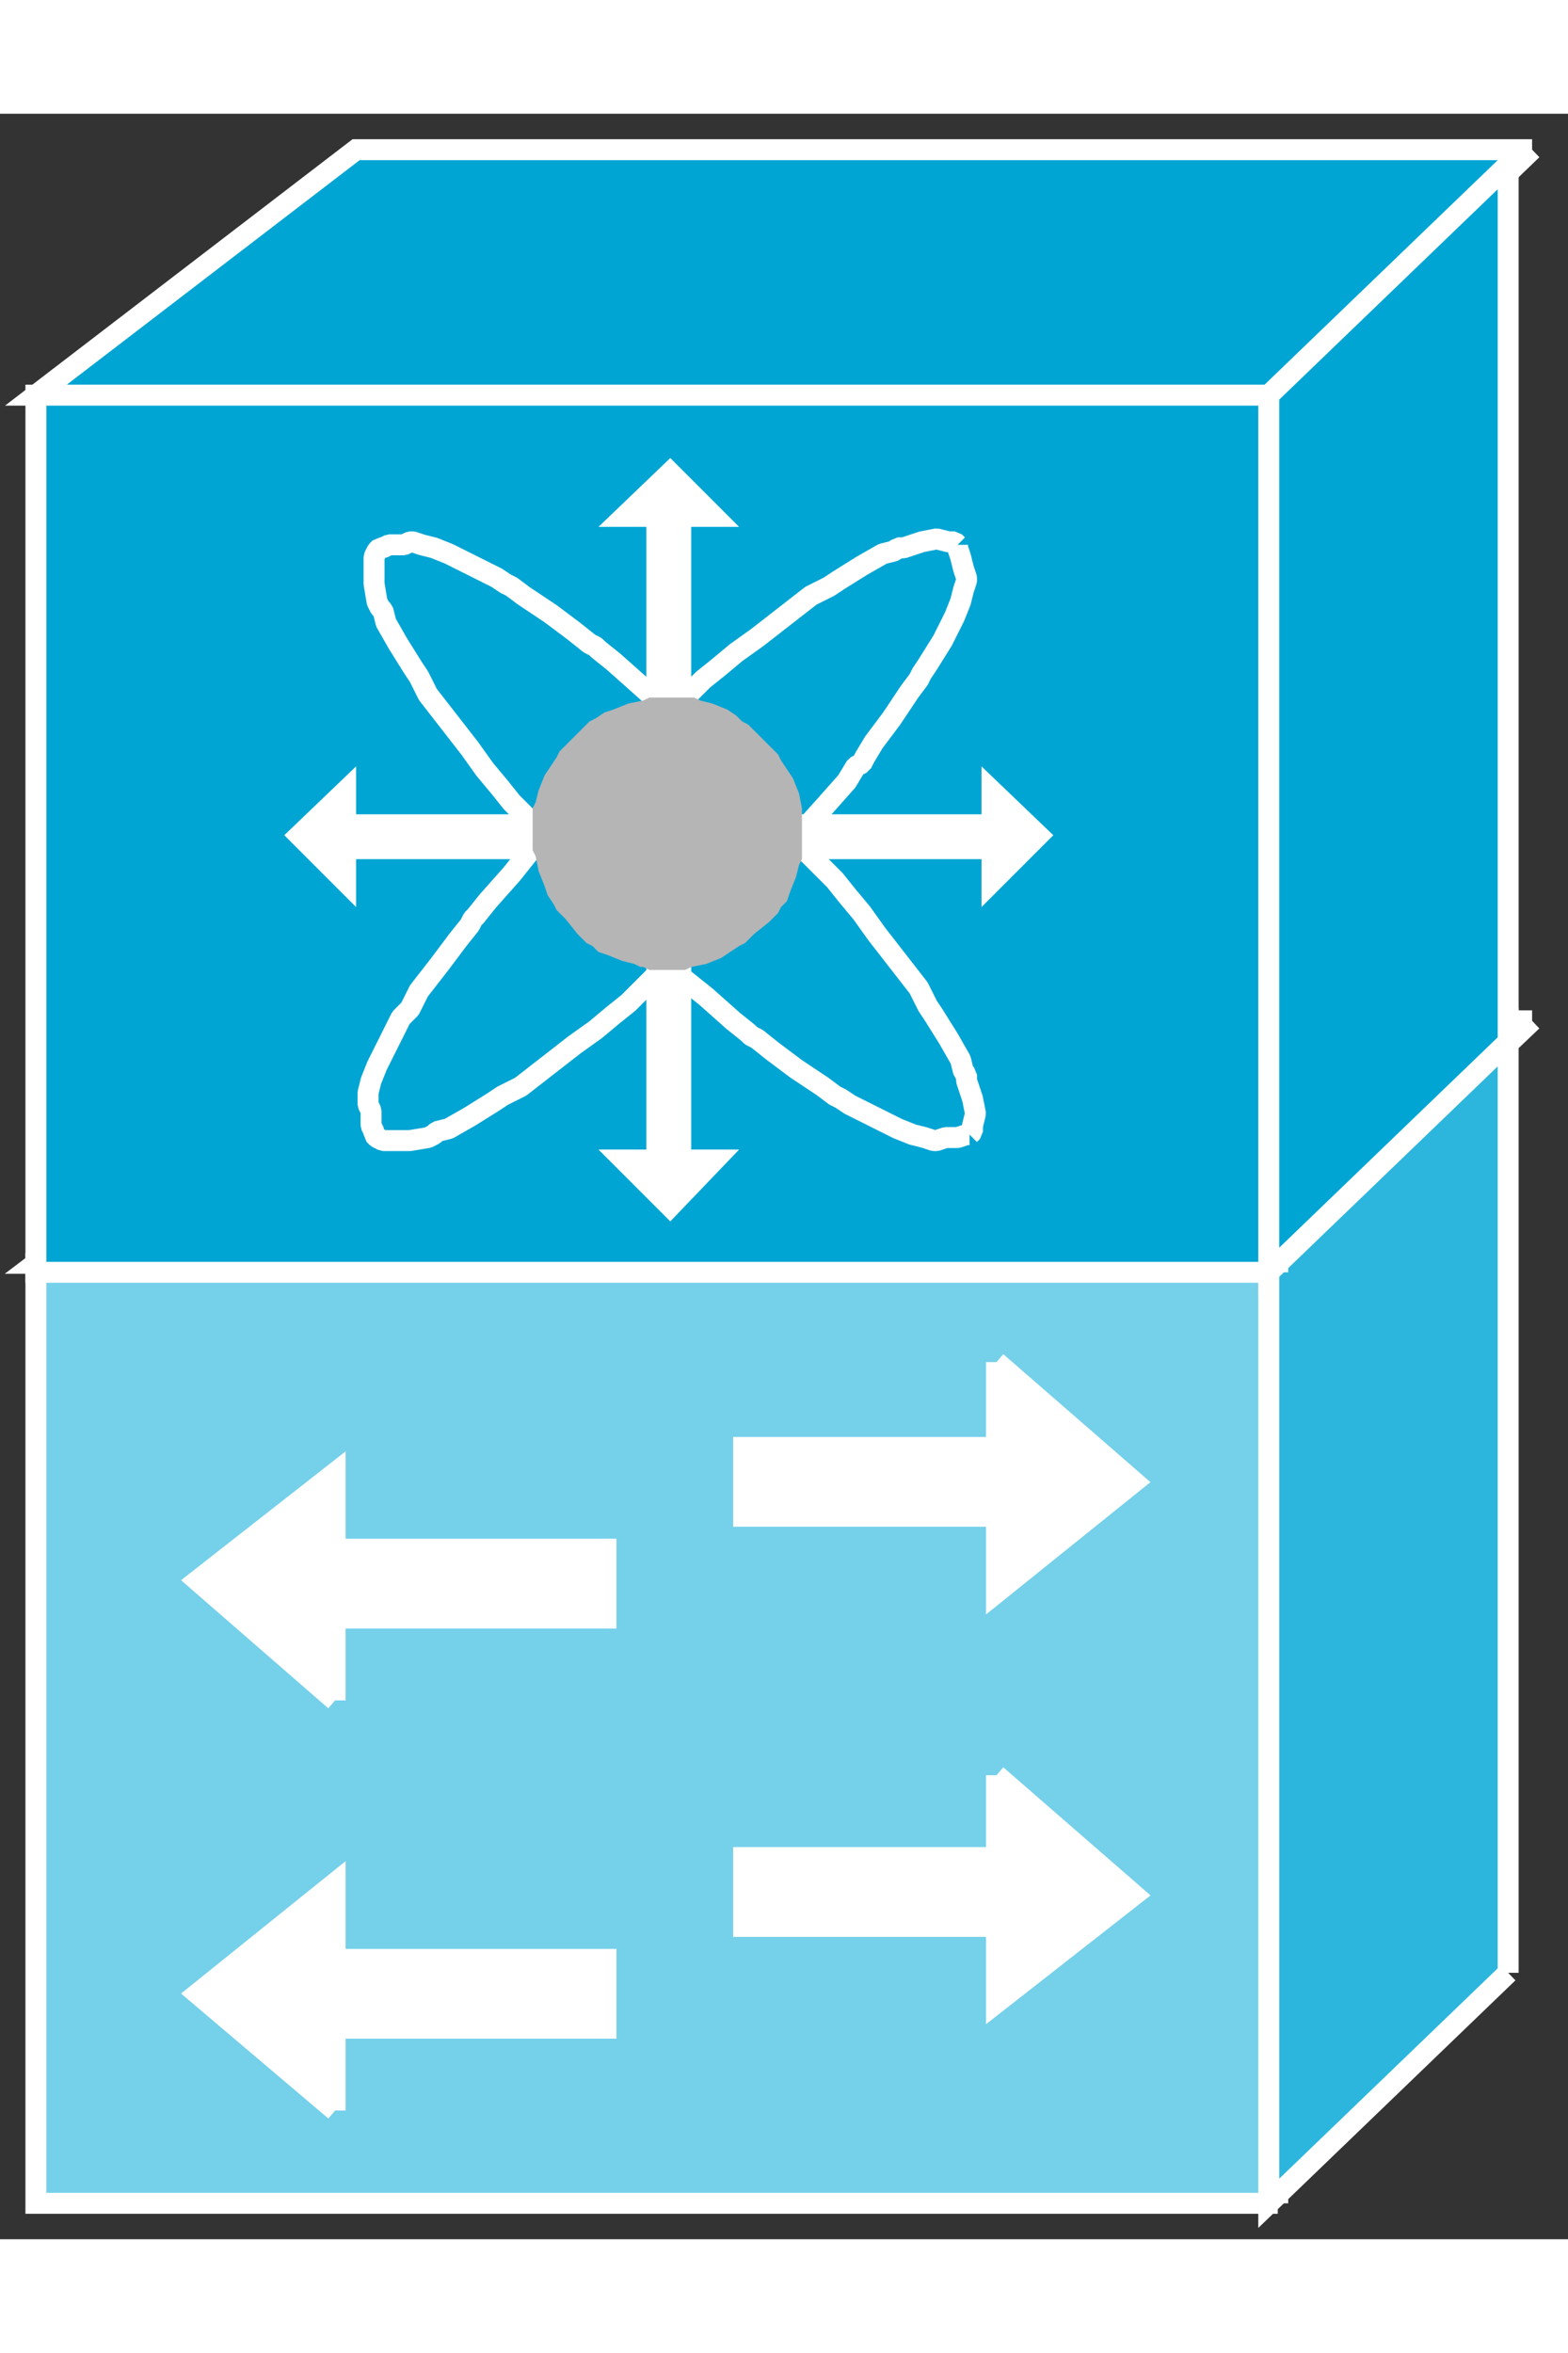 <?xml version="1.0" standalone="no"?>
<!DOCTYPE svg PUBLIC "-//W3C//DTD SVG 1.1//EN"
"http://www.w3.org/Graphics/SVG/1.1/DTD/svg11.dtd">
<!-- Creator: fig2dev Version 3.2 Patchlevel 5c -->
<!-- CreationDate: Fri Sep 14 10:46:09 2012 -->
<!-- Magnification: 1.000 -->
<svg xmlns="http://www.w3.org/2000/svg" width="0.4in" height="0.6in" viewBox="-2 12494 524 710">
<rect x="-2" y="12494" width="524" height="710" fill="#333333" stroke="none"/>
<g style="stroke-width:.025in; fill:none">
<!-- Line -->
<!--  polyline  -->
<polyline points="510,12797
425,12878
10,12878
117,12797
510,12797
" style="stroke:#00a5d4;stroke-width:0;
stroke-linejoin:miter; stroke-linecap:butt;
fill:#00a5d4;
"/>
<!-- Line -->
<!--  polyline  -->
<polyline points="510,12797
425,12878
10,12878
117,12797
510,12797
" style="stroke:#ffffff;stroke-width:7;
stroke-linejoin:miter; stroke-linecap:butt;
"/>
<!-- Line -->
<!--  polyline  -->
<polyline points="425,13192
425,12878
10,12878
10,13192
425,13192
" style="stroke:#75d0ea;stroke-width:0;
stroke-linejoin:miter; stroke-linecap:butt;
fill:#75d0ea;
"/>
<!-- Line -->
<!--  polyline  -->
<polyline points="425,13192
425,12878
10,12878
10,13192
425,13192
" style="stroke:#ffffff;stroke-width:7;
stroke-linejoin:miter; stroke-linecap:butt;
"/>
<!-- Line -->
<!--  polyline  -->
<polyline points="502,13115
502,12801
422,12878
422,13192
502,13115
" style="stroke:#2cb6dd;stroke-width:0;
stroke-linejoin:miter; stroke-linecap:butt;
fill:#2cb6dd;
"/>
<!-- Line -->
<!--  polyline  -->
<polyline points="502,13115
502,12801
422,12878
422,13192
502,13115
" style="stroke:#ffffff;stroke-width:7;
stroke-linejoin:miter; stroke-linecap:butt;
"/>
<!-- Line -->
<!--  polyline  -->
<polyline points="510,12506
425,12588
10,12588
117,12506
510,12506
" style="stroke:#00a5d4;stroke-width:0;
stroke-linejoin:miter; stroke-linecap:butt;
fill:#00a5d4;
"/>
<!-- Line -->
<!--  polyline  -->
<polyline points="510,12506
425,12588
10,12588
117,12506
510,12506
" style="stroke:#ffffff;stroke-width:7;
stroke-linejoin:miter; stroke-linecap:butt;
"/>
<!-- Line -->
<!--  polyline  -->
<polyline points="425,12881
425,12588
10,12588
10,12881
425,12881
" style="stroke:#00a5d4;stroke-width:0;
stroke-linejoin:miter; stroke-linecap:butt;
fill:#00a5d4;
"/>
<!-- Line -->
<!--  polyline  -->
<polyline points="425,12881
425,12588
10,12588
10,12881
425,12881
" style="stroke:#ffffff;stroke-width:7;
stroke-linejoin:miter; stroke-linecap:butt;
"/>
<!-- Line -->
<!--  polyline  -->
<polyline points="502,12804
502,12511
422,12588
422,12881
502,12804
" style="stroke:#00a5d4;stroke-width:0;
stroke-linejoin:miter; stroke-linecap:butt;
fill:#00a5d4;
"/>
<!-- Line -->
<!--  polyline  -->
<polyline points="502,12804
502,12511
422,12588
422,12881
502,12804
" style="stroke:#ffffff;stroke-width:7;
stroke-linejoin:miter; stroke-linecap:butt;
"/>
<!-- Line -->
<!--  polyline  -->
<polyline points="179,12728
117,12728
117,12712
93,12735
117,12759
117,12743
179,12743
179,12728
" style="stroke:#ffffff;stroke-width:0;
stroke-linejoin:miter; stroke-linecap:butt;
fill:#ffffff;
"/>
<!-- Line -->
<!--  polyline  -->
<polyline points="214,12778
214,12840
198,12840
222,12864
245,12840
229,12840
229,12778
214,12778
" style="stroke:#ffffff;stroke-width:0;
stroke-linejoin:miter; stroke-linecap:butt;
fill:#ffffff;
"/>
<!-- Line -->
<!--  polyline  -->
<polyline points="214,12694
214,12632
198,12632
222,12609
245,12632
229,12632
229,12694
214,12694
" style="stroke:#ffffff;stroke-width:0;
stroke-linejoin:miter; stroke-linecap:butt;
fill:#ffffff;
"/>
<!-- Line -->
<!--  polyline  -->
<polyline points="264,12743
326,12743
326,12759
350,12735
326,12712
326,12728
264,12728
264,12743
" style="stroke:#ffffff;stroke-width:0;
stroke-linejoin:miter; stroke-linecap:butt;
fill:#ffffff;
"/>
<!-- Line -->
<!--  spline  -->
<polyline points="322,12835
321,12835
318,12836
314,12836
311,12837
310,12837
307,12836
303,12835
298,12833
290,12829
282,12825
279,12823
277,12822
273,12819
264,12813
256,12807
251,12803
249,12802
248,12801
243,12797
234,12789
224,12781
217,12774
210,12768
205,12763
203,12760
202,12760
201,12759
196,12754
187,12743
178,12733
173,12728
172,12727
169,12724
165,12719
160,12713
155,12706
148,12697
141,12688
139,12684
138,12682
136,12679
131,12671
127,12664
126,12660
125,12659
124,12657
123,12651
123,12646
123,12642
124,12640
125,12639
126,12639
128,12638
133,12638
135,12637
136,12637
139,12638
143,12639
148,12641
156,12645
164,12649
167,12651
169,12652
173,12655
182,12661
190,12667
195,12671
197,12672
198,12673
203,12677
212,12685
222,12694
229,12701
236,12707
241,12712
243,12714
244,12715
245,12716
250,12721
259,12731
268,12741
273,12746
274,12747
277,12750
281,12755
286,12761
291,12768
298,12777
305,12786
307,12790
308,12792
310,12795
315,12803
319,12810
320,12814
321,12815
321,12817
323,12823
324,12828
323,12832
323,12834
322,12835
" style="stroke:#ffffff;stroke-width:7;
stroke-linejoin:bevel; stroke-linecap:butt;
"/>
<!-- Line -->
<!--  spline  -->
<polyline points="318,12638
318,12639
319,12642
320,12646
321,12649
321,12650
320,12653
319,12657
317,12662
313,12670
308,12678
306,12681
305,12683
302,12687
296,12696
290,12704
287,12709
286,12711
284,12712
281,12717
273,12726
264,12736
257,12743
251,12750
246,12755
244,12757
243,12758
242,12759
237,12764
227,12773
217,12782
212,12787
211,12788
208,12791
203,12795
197,12800
190,12805
181,12812
172,12819
168,12821
166,12822
163,12824
155,12829
148,12833
144,12834
143,12835
141,12836
135,12837
130,12837
126,12837
124,12836
123,12835
123,12834
122,12832
122,12827
121,12825
121,12824
121,12821
122,12817
124,12812
128,12804
132,12796
135,12793
136,12791
138,12787
145,12778
151,12770
155,12765
156,12763
157,12762
161,12757
169,12748
177,12738
184,12731
190,12724
195,12719
198,12717
198,12716
199,12715
204,12710
214,12701
224,12692
229,12687
230,12686
233,12683
238,12679
244,12674
251,12669
260,12662
269,12655
273,12653
275,12652
278,12650
286,12645
293,12641
297,12640
298,12639
300,12639
306,12637
311,12636
315,12637
317,12637
318,12638
" style="stroke:#ffffff;stroke-width:7;
stroke-linejoin:bevel; stroke-linecap:butt;
"/>
<!-- Line -->
<!--  spline  -->
<polyline points="247,12771
248,12770
250,12768
255,12764
257,12762
258,12761
259,12759
261,12757
262,12754
264,12749
265,12745
266,12743
266,12742
266,12740
266,12735
266,12730
266,12728
266,12726
265,12721
263,12716
261,12713
259,12710
258,12708
257,12707
255,12705
251,12701
249,12699
248,12698
246,12697
244,12695
241,12693
236,12691
232,12690
230,12689
229,12689
227,12689
222,12689
217,12689
215,12689
213,12690
208,12691
203,12693
200,12694
197,12696
195,12697
194,12698
192,12700
188,12704
186,12706
185,12707
184,12709
182,12712
180,12715
178,12720
177,12724
176,12726
176,12727
176,12729
176,12733
176,12738
176,12740
177,12742
178,12747
180,12752
181,12755
183,12758
184,12760
185,12761
187,12763
191,12768
193,12770
194,12771
196,12772
198,12774
201,12775
206,12777
210,12778
212,12779
213,12779
215,12780
220,12780
225,12780
227,12780
229,12779
234,12778
239,12776
242,12774
245,12772
247,12771
" style="stroke:#b5b5b5;stroke-width:0;
stroke-linejoin:bevel; stroke-linecap:butt;
fill:#b5b5b5;
"/>
<!-- Line -->
<!--  polyline  -->
<polyline points="204,12985
99,12985
" style="stroke:#ffffff;stroke-width:30;
stroke-linejoin:miter; stroke-linecap:butt;
"/>
<!-- Line -->
<!--  polyline  -->
<polyline points="243,12951
358,12951
" style="stroke:#ffffff;stroke-width:30;
stroke-linejoin:miter; stroke-linecap:butt;
"/>
<!-- Line -->
<!--  polyline  -->
<polyline points="331,12911
331,12988
377,12951
331,12911
" style="stroke:#ffffff;stroke-width:0;
stroke-linejoin:miter; stroke-linecap:butt;
fill:#ffffff;
"/>
<!-- Line -->
<!--  polyline  -->
<polyline points="331,12911
331,12988
377,12951
331,12911
" style="stroke:#ffffff;stroke-width:7;
stroke-linejoin:miter; stroke-linecap:butt;
"/>
<!-- Line -->
<!--  polyline  -->
<polyline points="110,13024
110,12948
64,12984
110,13024
" style="stroke:#ffffff;stroke-width:0;
stroke-linejoin:miter; stroke-linecap:butt;
fill:#ffffff;
"/>
<!-- Line -->
<!--  polyline  -->
<polyline points="110,13024
110,12948
64,12984
110,13024
" style="stroke:#ffffff;stroke-width:7;
stroke-linejoin:miter; stroke-linecap:butt;
"/>
<!-- Line -->
<!--  polyline  -->
<polyline points="204,13122
99,13122
" style="stroke:#ffffff;stroke-width:30;
stroke-linejoin:miter; stroke-linecap:butt;
"/>
<!-- Line -->
<!--  polyline  -->
<polyline points="243,13088
358,13088
" style="stroke:#ffffff;stroke-width:30;
stroke-linejoin:miter; stroke-linecap:butt;
"/>
<!-- Line -->
<!--  polyline  -->
<polyline points="331,13049
331,13125
377,13089
331,13049
" style="stroke:#ffffff;stroke-width:0;
stroke-linejoin:miter; stroke-linecap:butt;
fill:#ffffff;
"/>
<!-- Line -->
<!--  polyline  -->
<polyline points="331,13049
331,13125
377,13089
331,13049
" style="stroke:#ffffff;stroke-width:7;
stroke-linejoin:miter; stroke-linecap:butt;
"/>
<!-- Line -->
<!--  polyline  -->
<polyline points="110,13161
110,13085
64,13122
110,13161
" style="stroke:#ffffff;stroke-width:0;
stroke-linejoin:miter; stroke-linecap:butt;
fill:#ffffff;
"/>
<!-- Line -->
<!--  polyline  -->
<polyline points="110,13161
110,13085
64,13122
110,13161
" style="stroke:#ffffff;stroke-width:7;
stroke-linejoin:miter; stroke-linecap:butt;
"/>
</g>
</svg>
